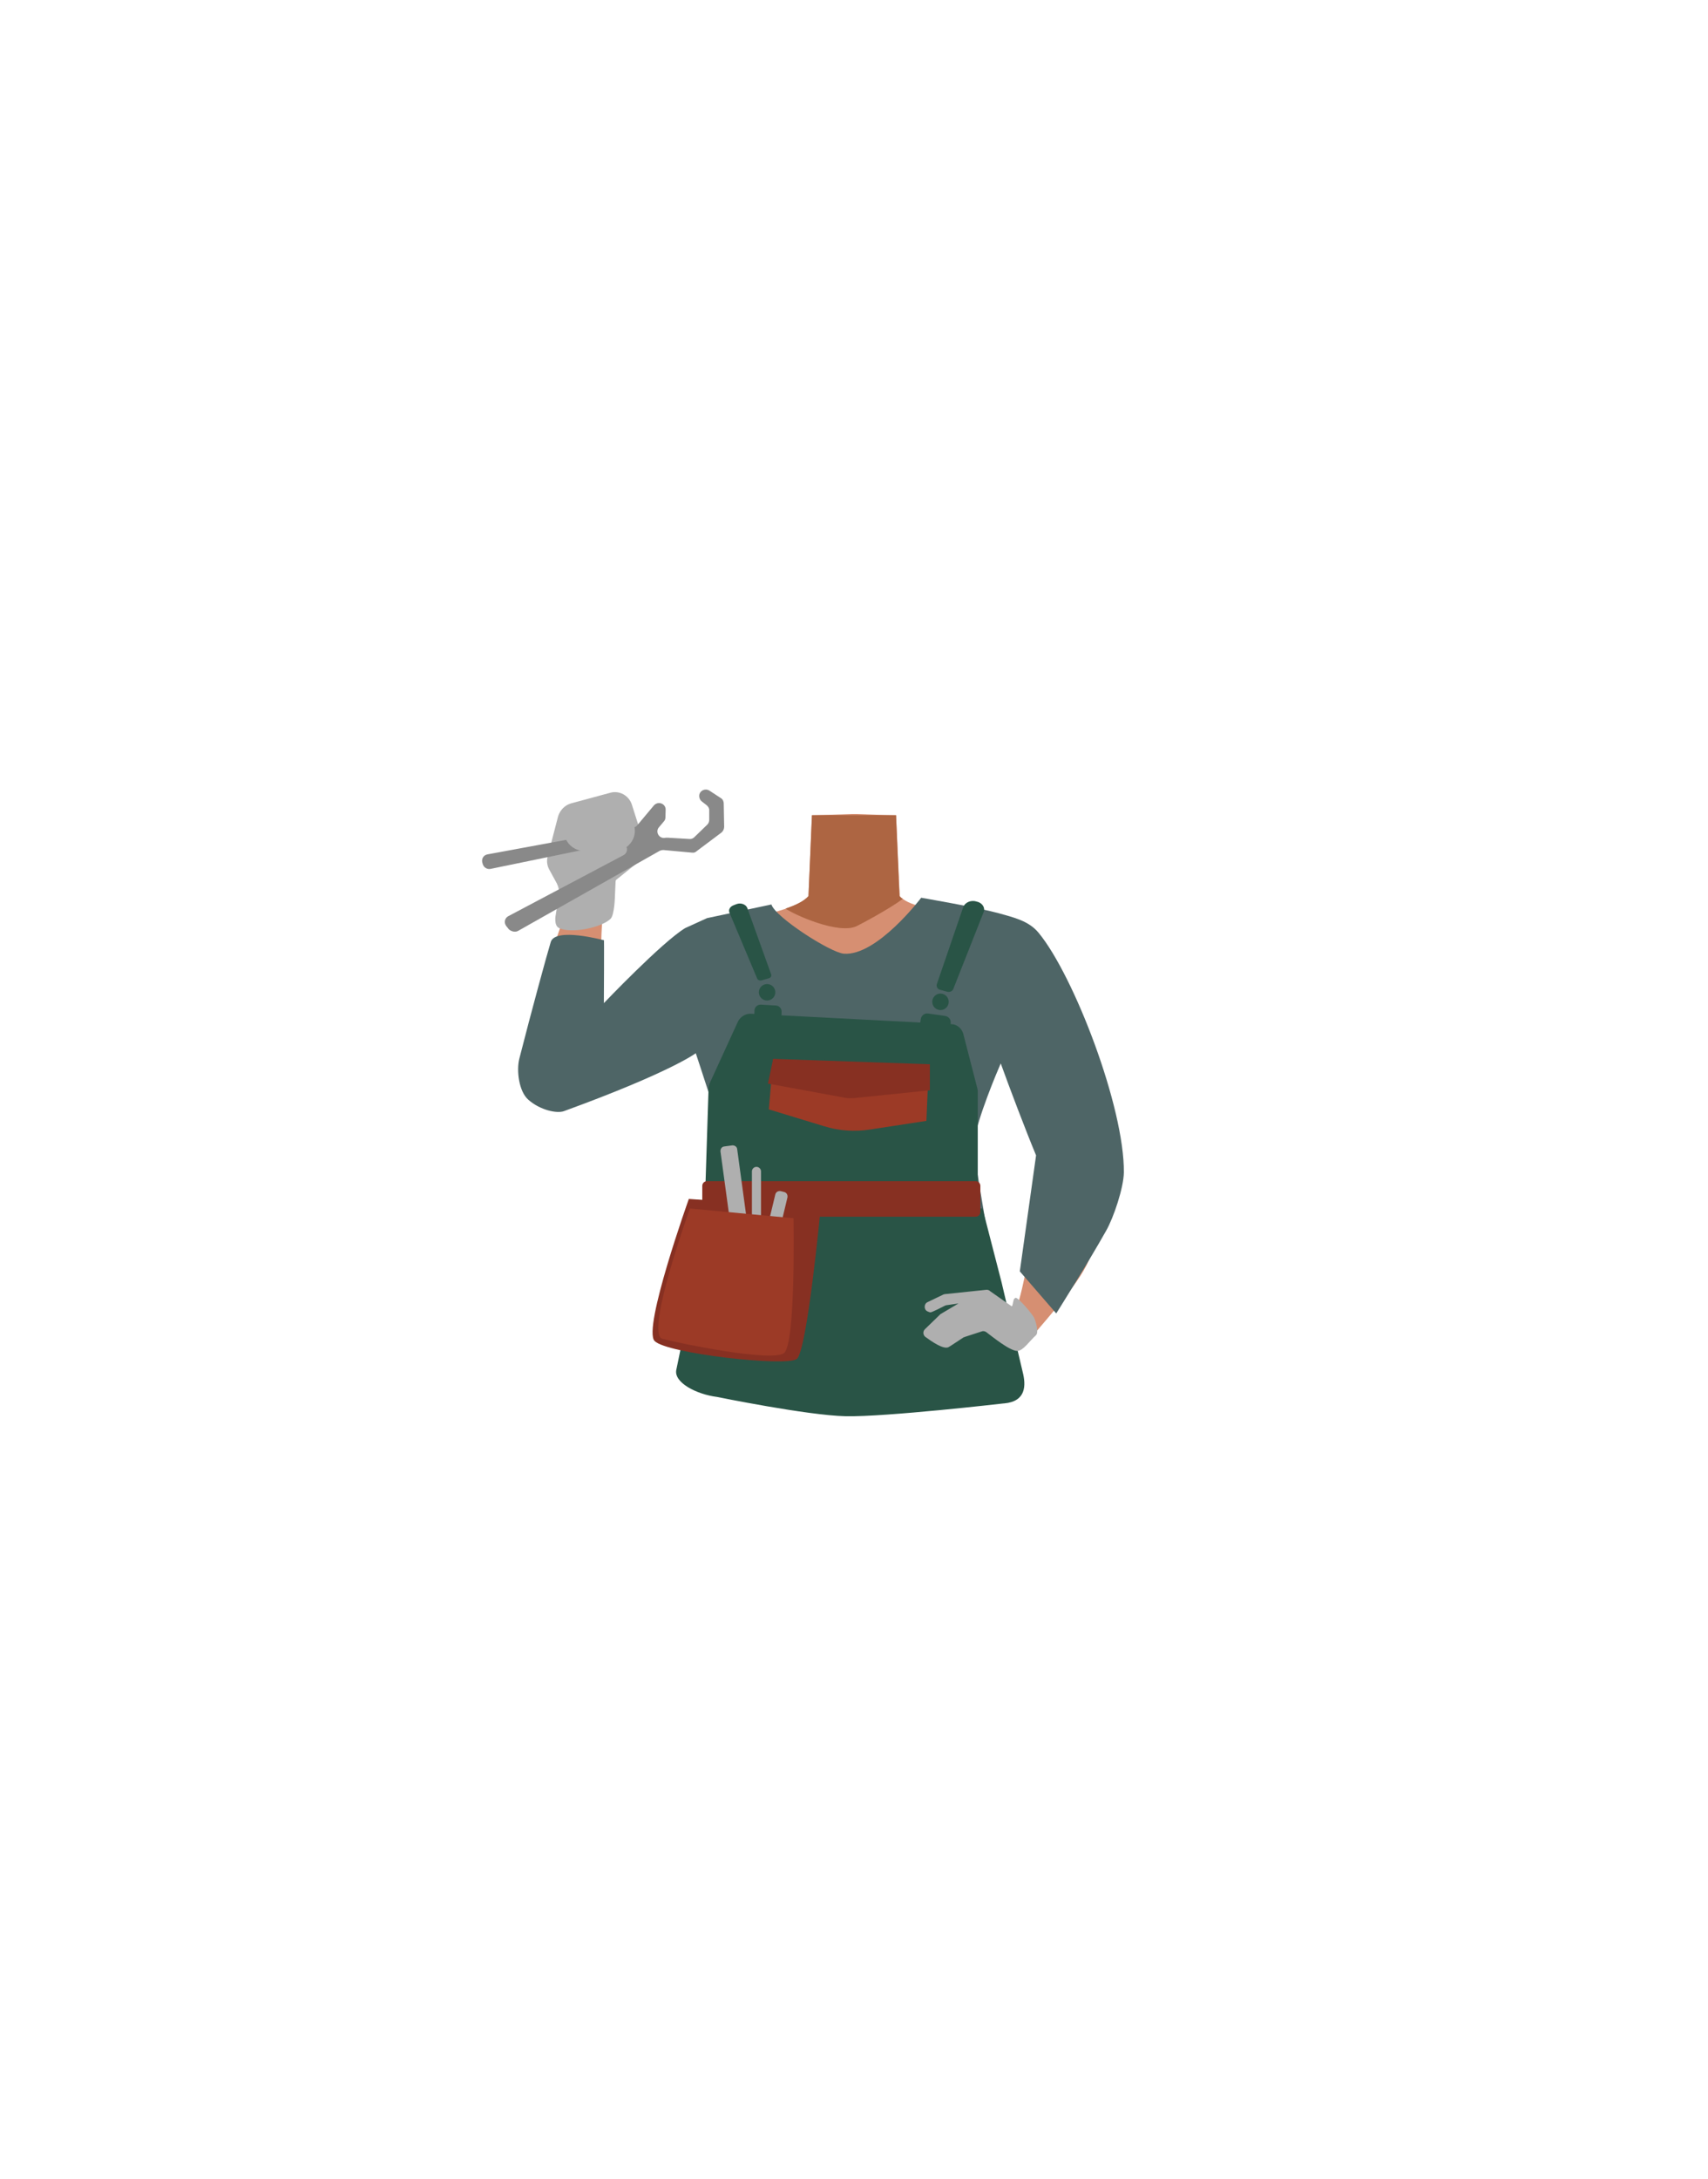 <?xml version="1.0" encoding="utf-8"?>
<!-- Generator: Adobe Illustrator 26.0.2, SVG Export Plug-In . SVG Version: 6.00 Build 0)  -->
<svg version="1.1" id="Calque_1" xmlns="http://www.w3.org/2000/svg" xmlns:xlink="http://www.w3.org/1999/xlink" x="0px" y="0px"
	 viewBox="0 0 788 1005" style="enable-background:new 0 0 788 1005;" xml:space="preserve">
<style type="text/css">
	.st0{fill:#D68F72;}
	.st1{fill:#AD6542;}
	.st2{fill:#4E6566;}
	.st3{fill:#295446;}
	.st4{fill:#9C3A26;}
	.st5{fill:#873022;}
	.st6{fill:#AFAFAF;}
	.st7{fill:#898989;}
</style>
<g id="Calque_1_00000180341625070977574980000007372930342611508925_">
	<g id="Calque_12">
		<path class="st0" d="M465.8,460c0,0-0.1,3.9-9.3,10c-10.9,7.3-6.9,21.4-8.4,28.7c-1,4.9-9.9,17.3-13.7,16.6
			c-10.8-2-16.9-16.2-26.7-20.4c-5.7-2.4-8.2-4.7-13.7-2c-5.5-2.8-8-0.5-13.7,2c-9.8,4.2-15.8,18.5-26.7,20.4
			c-3.9,0.7-12.7-11.7-13.7-16.6c-1.5-7.3,2.5-21.4-8.4-28.7c-9.2-6.1-11.6-11-11.6-11c-7-17.1-6.1-26.8,3.9-29.8s29.4-7,38.6-10.1
			c4.7-1.6,8.5-3.4,10.6-5.8l1.6-37.3l18.3-0.6h2.2l14.3,0.5l4,0.1l0.7,15.7l0.6,12.9v0.5l0.4,8.2c0.4,0.5,0.9,0.9,1.5,1.3
			c2.7,2,6.8,3.2,11.6,4.2c6.5,1.3,30.5,8,37.8,9.4c3.1,0.6-2.8-0.9,0,0C475.8,431.1,472.8,442.8,465.8,460z"/>
		<path class="st1" d="M416.5,414.5c-5.4,4.2-18.8,11.4-21.3,12.6c-8.2,3.9-28.3-5-32.8-8.1c4.7-1.6,8.5-3.4,10.6-5.8l1.6-37.3h38.8
			l1.2,28.6v0.5l0.4,8.2C415.4,413.7,415.9,414.2,416.5,414.5z"/>
	</g>
</g>
<path class="st0" d="M352.5,455.7c-18.9,22.7-62.6,33.7-75.6,44.2c-6.1,5-22.2,14.3-30.2,5.4l0,0c-9.8-11.9-6,3.1-0.6-2.2
	c11-10.7,35.3-30.3,44.3-42.5c6.7-9.1,11.2-19.4,29-26.3c0,0,17.8-8,28.5,0.6C354.6,440.4,355.6,447.2,352.5,455.7L352.5,455.7z"/>
<path class="st0" d="M256.1,501.3c16,2.3,18.3-9.1,20.2-15.1c2-6.5,0-45.5,1.7-63.4c0.9-10.1,1.7-15.5-4.7-16.6
	c-5.8-1-10.5,8.5-11.8,12.5c-12.3,37.6-9.1,19.2-18.3,64.8C239.5,502.2,252,500.7,256.1,501.3z"/>
<path class="st2" d="M440.6,451.5c1.8,19.7,8.5,26.6,16.1,33c31,26,28.7,68.8,20.9,59.1c4.5,5.6,17.5,17.2,27.7,11.2l0,0
	c12.7-8.3,3.9-23.7,0.1-29.5c-7.6-11.7-19.1-73.1-34.4-82.9c0,0-15-10.8-27.6-5.6C435.3,440.2,439.9,443.3,440.6,451.5L440.6,451.5z
	"/>
<path class="st0" d="M505.2,531.8c-10.4-5.7-18,2.7-23.5,10.8c-3.9,5.7-7,52.2-15.8,68.2c-5,9-14,1.3-8.5,4.6c5,3,17.6,2.2,20.4-1
	c29-33.7,23-30.5,33.4-57.8C518.1,538.8,508.8,533.8,505.2,531.8z"/>
<path class="st2" d="M479.2,430.2c-4.5-5.5-11.4-7.1-18.6-9.1c-9.4-2.6-35.6-7.1-35.6-7.1s-20.4,27-35.7,25.8
	c-6.2-0.5-31.7-16.9-33.4-22.7l-29.7,6.3l-10.1,4.6c-10.7,6.5-37.5,34.6-37.5,34.6s0.2-32.5,0-29c0,0-22.4-6.1-24.5,0.8
	c-1.7,5.5-9.1,32.6-14.5,53.8c-1.4,5.5-0.2,15.1,4.1,18.9c5.5,4.9,13.3,6.5,16.5,5.3c49.4-18,60.8-26.7,60.8-26.7
	s12.3,36.9,12.6,40.4c0.3,3.5-4.4,41.5-4.4,41.5h0.1c1,11.4,1.7,13.1,1.7,19.6s5.6,11.7,12.5,11.7h99c7,0,12.6-5.2,12.6-11.7
	s0.2-8.2,0.4-19.7h-0.1c-0.4-2.1-6.6-37.7-6.2-40.4c1.8-11.7,10.9-33,12.5-36.7c4,11.1,11.5,30.9,16.3,42.4l-7.5,53.5l16.8,19.4
	c0,0,14.7-23.3,23-38.1c3.5-6.1,8.1-19.9,8.2-26.9C518.8,510.7,495.5,450,479.2,430.2z"/>
<path class="st3" d="M327.3,557.9L312,631.8c-1.1,5.8,9.3,11.2,18.8,12.4c0,0,41.6,8.5,59.3,8.9c18.4,0.4,72.9-5.9,72.9-5.9
	c0.1,0,0.2,0,0.2,0c10.3-0.9,10.2-8.4,8.6-14.6l-9.7-41.2l-8.8-34.1"/>
<path class="st3" d="M338.6,417.4l1.3-0.5c2-0.7,4.3,0.2,4.9,1.9l11,30.6c0.2,0.7-0.2,1.5-1,1.7l-3.4,1c-0.9,0.2-1.8-0.1-2.1-0.9
	L336.6,421C335.9,419.6,336.8,418,338.6,417.4z"/>
<path class="st3" d="M451.4,416l-0.7-0.2c-2.5-0.9-5.4,0.2-6.3,2.5l-12.2,35.6c-0.3,1,0.3,2.2,1.4,2.5l3.2,0.9
	c1.2,0.4,2.6-0.1,3-1.2l13.9-35.2C454.7,419,453.5,416.8,451.4,416z"/>
<circle class="st3" cx="353.9" cy="457.6" r="3.8"/>
<circle class="st3" cx="433.9" cy="462" r="3.8"/>
<path class="st3" d="M346.4,467.5l92.6,4.8c2.6,0.1,4.7,2,5.4,4.4l6.5,25.2c0.1,0.5,0.2,0.9,0.2,1.4v48.6H325.3l1.6-50
	c0-0.8,0.2-1.5,0.5-2.3l13.2-28.8C341.8,468.8,344,467.4,346.4,467.5z"/>
<path class="st3" d="M357.5,471.6l-6.9-0.4c-1.5-0.1-2.7-1.4-2.6-3l0.1-2.3c0.1-1.5,1.4-2.7,3-2.6l6.9,0.4c1.5,0.1,2.7,1.4,2.6,3
	l-0.1,2.3C360.4,470.5,359.1,471.6,357.5,471.6z"/>
<path class="st3" d="M434.6,478.2l-7.7-1.1c-1.6-0.2-2.9-1.7-2.6-3.5l0.5-3.6c0.2-1.6,1.7-2.9,3.5-2.6l7.7,1.1
	c1.6,0.2,2.9,1.7,2.6,3.5l-0.5,3.6C437.8,477.3,436.3,478.5,434.6,478.2z"/>
<path class="st4" d="M356.7,488.5l-2,23.1l25.6,7.8c6.8,2.1,14.1,2.6,21,1.5l26.1-4l1-23.5L356.7,488.5z"/>
<path class="st5" d="M356.7,488.3l-2.4,11.4l35.3,6.5c1.4,0.3,3,0.3,4.4,0.2l35-3.6v-12L356.7,488.3z"/>
<path class="st5" d="M450.1,561.1H326.2c-1.2,0-2.2-0.9-2.2-2.2v-12c0-1.2,0.9-2.2,2.2-2.2h123.9c1.2,0,2.2,0.9,2.2,2.2v12
	C452.3,560.1,451.3,561.1,450.1,561.1z"/>
<path class="st5" d="M317.8,552.9c0,0-21.4,59.8-15.8,65.5c5.5,5.8,60.8,12,65.6,8.3c4.8-3.7,11-69.5,11-69.5L317.8,552.9z"/>
<path class="st6" d="M344.7,578.5L341,579c-1.1,0.1-2.2-0.6-2.3-1.7l-6.3-46.3c-0.1-1.1,0.6-2.2,1.7-2.3l3.7-0.5
	c1.1-0.1,2.2,0.6,2.3,1.7l6.3,46.3C346.6,577.3,345.8,578.3,344.7,578.5z"/>
<path class="st6" d="M349,578.9L349,578.9c-1.1,0-2.1-0.9-2.1-2.1v-36.6c0-1.1,0.9-2.1,2.1-2.1l0,0c1.1,0,2.1,0.9,2.1,2.1v36.6
	C351,578,350.1,578.9,349,578.9z"/>
<path class="st6" d="M354.8,578.7l-1.6-0.4c-1.1-0.3-1.7-1.3-1.5-2.5l6-25c0.3-1.1,1.3-1.7,2.5-1.5l1.6,0.4c1.1,0.3,1.7,1.3,1.5,2.5
	l-6,25C356.9,578.3,355.8,579,354.8,578.7z"/>
<path class="st4" d="M318.3,557.3c0,0-20.9,57.9-12.7,60.1c8.2,2.2,50.4,10.8,56.1,6.6c5.5-4.2,4.4-62.2,4.4-62.2L318.3,557.3z"/>
<path class="st6" d="M427.9,600.5l7.3-3.5c0.2-0.1,0.5-0.2,0.7-0.2l19.1-2c0.7-0.1,1.4,0.2,1.9,0.7l9.7,6.8c0.7,0.7,0.7-3.2,1.5-3.5
	l0.4-0.3c1.2-0.4,8.3,8.1,8.7,9.4c1.1,2.8,2,6.8,0.7,7.9c-2.9,2.6-5.9,7.2-8.6,7.2c-3.6-0.1-11.6-6.7-14.3-8.7
	c-0.6-0.4-1.4-0.6-2.1-0.3l-7.7,2.5c-0.2,0.1-0.4,0.2-0.6,0.2c-1.3,0.8-6.7,4.5-7.1,4.6c-2.4,1-7.6-2.6-10.6-4.8
	c-1.1-0.9-1.2-2.5-0.2-3.5l7-6.8c0.2-0.2,0.2-0.2,0.4-0.3l8.1-4.8l-5.5,0.8c-0.2,0-0.5,0.1-0.7,0.2c-1.3,0.7-6.1,3.1-6.7,3.1
	c-0.3,0-0.9-0.2-1.5-0.5C426.2,603.9,426.2,601.3,427.9,600.5z"/>
<path class="st6" d="M256.4,421.9l1.4-9.3c0.3-1.7-0.1-3.6-0.9-5.2l-3.5-6.4c-1-1.8-1.3-4-0.7-6.1l4.8-18.5c0.9-2.8,3.1-5.1,5.9-5.9
	l18.1-4.9c4.2-1.2,8.6,1.2,10,5.4l3.4,10.7c0.6,1.9,0.6,4.1-0.3,6l-2.7,5.9c-0.2,0.5-0.6,1.2-0.9,1.6l-5.3,7c-1,1.2-1.6,2.9-1.7,4.5
	l-0.3,6.8c0,0-0.2,8.4-2,10.2c-4.3,4.2-18.5,7-23.9,4.2C255.5,426.7,256.3,422.1,256.4,421.9z"/>
<path class="st6" d="M290.2,392.8c0.2-0.4,0.8-0.9,1.3-1l5.7-1.2c1.6-0.2,2.9,1.3,2.2,2.7l0,0c-0.3,0.3-0.3,0.5-0.6,0.8L282.7,407
	L290.2,392.8z"/>
<path class="st7" d="M234.8,428.6l-1.2-1.5c-1.2-1.5-0.8-3.7,0.9-4.6l53.1-28.1c2.2-1.1,2.2-4.2,0.1-5.3l-0.5-0.3
	c-0.7-0.2-1.4-0.4-2.1-0.2l-58.8,12.1c-1.6,0.3-3.2-0.7-3.6-2.3l-0.2-0.7c-0.4-1.7,0.6-3.4,2.4-3.7l67.3-12.4c0.7-0.1,1.4-0.5,1.8-1
	l7.7-9.2c1.9-2.1,5.5-0.9,5.4,2.1l-0.1,3.5c0,0.7-0.3,1.4-0.8,1.9l-2.1,2.5c-1.9,2-0.2,5.3,2.5,5l0.8-0.1c0.2,0,0.3,0.1,0.5,0
	l10.1,0.6c0.9,0.1,1.7-0.2,2.3-0.8l6-5.8c0.6-0.6,0.9-1.4,0.9-2.2l0-4.3c0.1-0.9-0.4-1.8-1.1-2.4l-2.3-1.8c-0.9-0.7-1.3-1.8-1.2-2.9
	l0,0c0.3-2.2,2.8-3.3,4.7-2.1l5.2,3.4c0.9,0.5,1.4,1.5,1.4,2.5l0.2,10.8c0,1-0.5,2-1.2,2.6l-11.6,8.7c-0.5,0.5-1.2,0.7-2,0.6
	l-13.2-1.2c-0.6,0-1.2,0.1-1.8,0.4L239,429.3C237.7,430,236,429.6,234.8,428.6z"/>
<path class="st6" d="M283.6,392.4h-14.1c-5.1,0-9.3-4.2-9.3-9.3l0,0c0-5.1,4.2-9.3,9.3-9.3h14.1c5.1,0,9.3,4.2,9.3,9.3l0,0
	C292.9,388.2,288.7,392.4,283.6,392.4z"/>
</svg>
